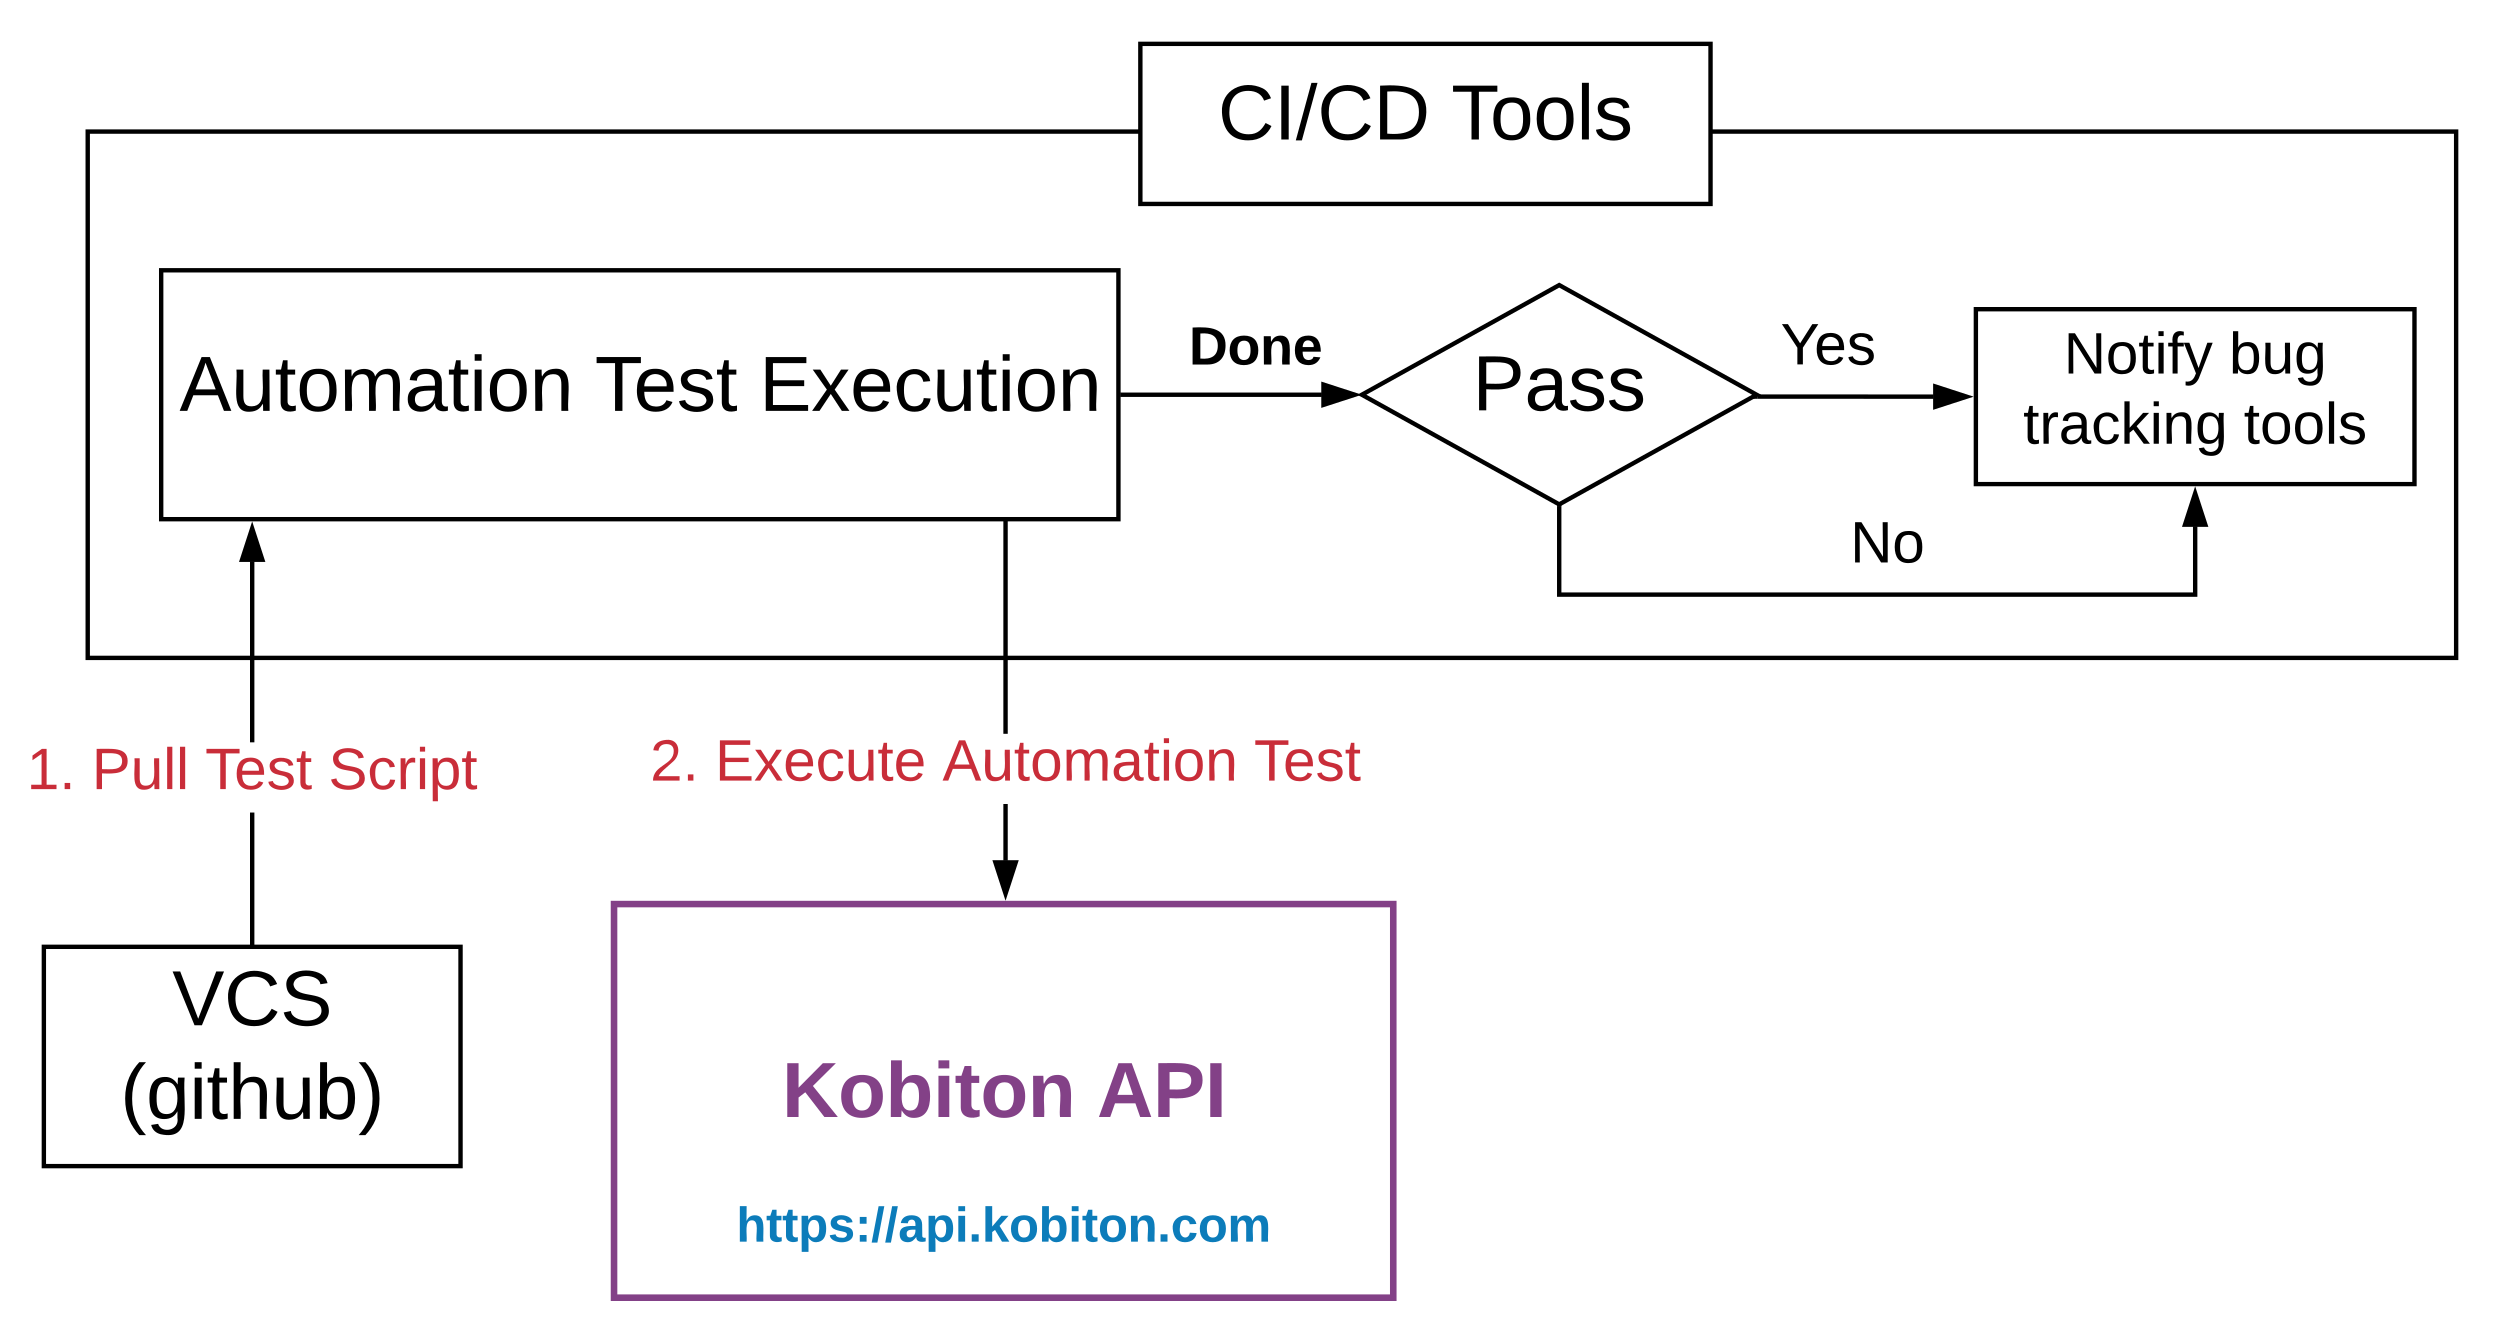 <svg xmlns="http://www.w3.org/2000/svg" xmlns:xlink="http://www.w3.org/1999/xlink" xmlns:lucid="lucid" width="1140" height="611.75"><g transform="translate(-241.75 -346.25)" lucid:page-tab-id="0_0"><path d="M0 0h1760v1360H0z" fill="#fff"/><path d="M261.75 778h190v100h-190z" stroke="#000" stroke-width="2" fill="#fff"/><use xlink:href="#a" transform="matrix(1,0,0,1,266.75,783) translate(53.506 30.778)"/><use xlink:href="#b" transform="matrix(1,0,0,1,266.75,783) translate(29.901 73.444)"/><path d="M521.75 758.5h355.33V938H521.75z" stroke="#834187" stroke-width="3" fill="#fff"/><use xlink:href="#c" transform="matrix(1,0,0,1,526.75,763.5) translate(71.617 92.111)"/><use xlink:href="#d" transform="matrix(1,0,0,1,526.75,763.5) translate(215.222 92.111)"/><path d="M595.42 878h208v60h-208z" stroke="#000" stroke-opacity="0" stroke-width="3" fill="#fff" fill-opacity="0"/><use xlink:href="#e" transform="matrix(1,0,0,1,600.417,883) translate(-22.852 29.444)"/><g class="lucid-layer" lucid:layer-id="00MlB7otr1fo" display="block"><path d="M281.75 406.25h1080v240h-1080z" stroke="#000" stroke-width="2" fill="#fff"/><path d="M761.75 366.25h260v73h-260z" stroke="#000" stroke-width="2" fill="#fff"/><use xlink:href="#f" transform="matrix(1,0,0,1,766.75,371.25) translate(30.432 38.611)"/><use xlink:href="#g" transform="matrix(1,0,0,1,766.75,371.25) translate(136.802 38.611)"/><path d="M315.25 469.5h436.5V583h-436.5z" stroke="#000" stroke-width="2" fill="#fff"/><use xlink:href="#h" transform="matrix(1,0,0,1,320.25,474.5) translate(3.327 59.111)"/><use xlink:href="#i" transform="matrix(1,0,0,1,320.25,474.5) translate(192.759 59.111)"/><use xlink:href="#j" transform="matrix(1,0,0,1,320.25,474.5) translate(267.722 59.111)"/><path d="M357.75 777h-2v-60.25h2zm0-92.25h-2v-82.5h2zM357.75 778h-2v-1h2zM361.4 601.5h-9.3l4.65-14.26z"/><path d="M362.76 602.5h-12.02l6-18.5zm-9.27-2h6.5l-3.25-10.03z"/><use xlink:href="#k" transform="matrix(1,0,0,1,253.972,684.749) translate(0 21.333)"/><use xlink:href="#l" transform="matrix(1,0,0,1,253.972,684.749) translate(29.63 21.333)"/><use xlink:href="#m" transform="matrix(1,0,0,1,253.972,684.749) translate(81.333 21.333)"/><use xlink:href="#n" transform="matrix(1,0,0,1,253.972,684.749) translate(137.556 21.333)"/><path d="M701.28 738.76h-2v-25.9h2zm0-57.9h-2V584h2zM701.28 584h-2v-1h2zM700.28 753.76l-4.63-14.26h9.27z"/><path d="M700.28 757l-6-18.5h12.02zm-3.26-16.5l3.26 10.03 3.26-10.03z"/><use xlink:href="#o" transform="matrix(1,0,0,1,538.172,680.863) translate(0 21.333)"/><use xlink:href="#p" transform="matrix(1,0,0,1,538.172,680.863) translate(29.63 21.333)"/><use xlink:href="#q" transform="matrix(1,0,0,1,538.172,680.863) translate(133.333 21.333)"/><use xlink:href="#r" transform="matrix(1,0,0,1,538.172,680.863) translate(275.407 21.333)"/><path d="M952.75 476.25l90 50-90 50-90-50z" stroke="#000" stroke-width="2" fill="#fff"/><use xlink:href="#s" transform="matrix(1,0,0,1,867.75,481.25) translate(45.494 52.111)"/><path d="M1043.3 527.1h49.23v.02h30.98" stroke="#000" stroke-width="2" fill="none"/><path d="M1043.3 528.1h-3v-.5l2.45-1.35-.3-.16h.85zM1138.5 527.13l-14.25 4.63v-9.27z"/><path d="M1141.75 527.13l-18.5 6v-12.02zm-16.5 3.25l10.03-3.25-10.03-3.26z"/><use xlink:href="#t" transform="matrix(1,0,0,1,1053.725,491.086) translate(0 21.333)"/><path d="M1142.75 487.25h200V567h-200z" stroke="#000" stroke-width="2" fill="#fff"/><use xlink:href="#u" transform="matrix(1,0,0,1,1147.75,492.25) translate(35.074 24.333)"/><use xlink:href="#v" transform="matrix(1,0,0,1,1147.75,492.25) translate(110.481 24.333)"/><use xlink:href="#w" transform="matrix(1,0,0,1,1147.75,492.25) translate(16.593 56.333)"/><use xlink:href="#x" transform="matrix(1,0,0,1,1147.75,492.25) translate(117.185 56.333)"/><path d="M752.75 526.25h91.76" stroke="#000" stroke-width="2" fill="none"/><path d="M752.75 527.25h-1v-2h1zM859.5 526.25l-14.25 4.64v-9.3z"/><path d="M862.75 526.25l-18.5 6v-12zm-16.5 3.26l10.03-3.25-10.03-3.26z"/><g><use xlink:href="#y" transform="matrix(1,0,0,1,783.937,492.917) translate(0 19.556)"/></g><path d="M952.75 577.4v40h290v-31.16" stroke="#000" stroke-width="2" fill="none"/><path d="M953.75 577.4h-2v-1.7l1 .55 1-.56zM1247.4 585.5h-9.3l4.65-14.26z"/><path d="M1248.76 586.5h-12.02l6-18.5zm-9.27-2h6.5l-3.25-10.03z"/><g><use xlink:href="#z" transform="matrix(1,0,0,1,1085.447,581.394) translate(0 21.333)"/></g></g><defs><path d="M137 0h-34L2-248h35l83 218 83-218h36" id="A"/><path d="M212-179c-10-28-35-45-73-45-59 0-87 40-87 99 0 60 29 101 89 101 43 0 62-24 78-52l27 14C228-24 195 4 139 4 59 4 22-46 18-125c-6-104 99-153 187-111 19 9 31 26 39 46" id="B"/><path d="M185-189c-5-48-123-54-124 2 14 75 158 14 163 119 3 78-121 87-175 55-17-10-28-26-33-46l33-7c5 56 141 63 141-1 0-78-155-14-162-118-5-82 145-84 179-34 5 7 8 16 11 25" id="C"/><g id="a"><use transform="matrix(0.099,0,0,0.099,0,0)" xlink:href="#A"/><use transform="matrix(0.099,0,0,0.099,23.704,0)" xlink:href="#B"/><use transform="matrix(0.099,0,0,0.099,49.284,0)" xlink:href="#C"/></g><path d="M87 75C49 33 22-17 22-94c0-76 28-126 65-167h31c-38 41-64 92-64 168S80 34 118 75H87" id="D"/><path d="M177-190C167-65 218 103 67 71c-23-6-38-20-44-43l32-5c15 47 100 32 89-28v-30C133-14 115 1 83 1 29 1 15-40 15-95c0-56 16-97 71-98 29-1 48 16 59 35 1-10 0-23 2-32h30zM94-22c36 0 50-32 50-73 0-42-14-75-50-75-39 0-46 34-46 75s6 73 46 73" id="E"/><path d="M24-231v-30h32v30H24zM24 0v-190h32V0H24" id="F"/><path d="M59-47c-2 24 18 29 38 22v24C64 9 27 4 27-40v-127H5v-23h24l9-43h21v43h35v23H59v120" id="G"/><path d="M106-169C34-169 62-67 57 0H25v-261h32l-1 103c12-21 28-36 61-36 89 0 53 116 60 194h-32v-121c2-32-8-49-39-48" id="H"/><path d="M84 4C-5 8 30-112 23-190h32v120c0 31 7 50 39 49 72-2 45-101 50-169h31l1 190h-30c-1-10 1-25-2-33-11 22-28 36-60 37" id="I"/><path d="M115-194c53 0 69 39 70 98 0 66-23 100-70 100C84 3 66-7 56-30L54 0H23l1-261h32v101c10-23 28-34 59-34zm-8 174c40 0 45-34 45-75 0-40-5-75-45-74-42 0-51 32-51 76 0 43 10 73 51 73" id="J"/><path d="M33-261c38 41 65 92 65 168S71 34 33 75H2C39 34 66-17 66-93S39-220 2-261h31" id="K"/><g id="b"><use transform="matrix(0.099,0,0,0.099,0,0)" xlink:href="#D"/><use transform="matrix(0.099,0,0,0.099,11.753,0)" xlink:href="#E"/><use transform="matrix(0.099,0,0,0.099,31.506,0)" xlink:href="#F"/><use transform="matrix(0.099,0,0,0.099,39.309,0)" xlink:href="#G"/><use transform="matrix(0.099,0,0,0.099,49.185,0)" xlink:href="#H"/><use transform="matrix(0.099,0,0,0.099,68.938,0)" xlink:href="#I"/><use transform="matrix(0.099,0,0,0.099,88.691,0)" xlink:href="#J"/><use transform="matrix(0.099,0,0,0.099,108.444,0)" xlink:href="#K"/></g><path fill="#834187" d="M195 0l-88-114-31 24V0H24v-248h52v113l112-113h60L142-143 257 0h-62" id="L"/><path fill="#834187" d="M110-194c64 0 96 36 96 99 0 64-35 99-97 99-61 0-95-36-95-99 0-62 34-99 96-99zm-1 164c35 0 45-28 45-65 0-40-10-65-43-65-34 0-45 26-45 65 0 36 10 65 43 65" id="M"/><path fill="#834187" d="M135-194c52 0 70 43 70 98 0 56-19 99-73 100-30 1-46-15-58-35L72 0H24l1-261h50v104c11-23 29-37 60-37zM114-30c31 0 40-27 40-66 0-37-7-63-39-63s-41 28-41 65c0 36 8 64 40 64" id="N"/><path fill="#834187" d="M25-224v-37h50v37H25zM25 0v-190h50V0H25" id="O"/><path fill="#834187" d="M115-3C79 11 28 4 28-45v-112H4v-33h27l15-45h31v45h36v33H77v99c-1 23 16 31 38 25v30" id="P"/><path fill="#834187" d="M135-194c87-1 58 113 63 194h-50c-7-57 23-157-34-157-59 0-34 97-39 157H25l-1-190h47c2 12-1 28 3 38 12-26 28-41 61-42" id="Q"/><g id="c"><use transform="matrix(0.099,0,0,0.099,0,0)" xlink:href="#L"/><use transform="matrix(0.099,0,0,0.099,25.58,0)" xlink:href="#M"/><use transform="matrix(0.099,0,0,0.099,47.21,0)" xlink:href="#N"/><use transform="matrix(0.099,0,0,0.099,68.84,0)" xlink:href="#O"/><use transform="matrix(0.099,0,0,0.099,78.716,0)" xlink:href="#P"/><use transform="matrix(0.099,0,0,0.099,90.469,0)" xlink:href="#M"/><use transform="matrix(0.099,0,0,0.099,112.099,0)" xlink:href="#Q"/></g><path fill="#834187" d="M199 0l-22-63H83L61 0H9l90-248h61L250 0h-51zm-33-102l-36-108c-10 38-24 72-36 108h72" id="R"/><path fill="#834187" d="M24-248c93 1 206-16 204 79-1 75-69 88-152 82V0H24v-248zm52 121c47 0 100 7 100-41 0-47-54-39-100-39v80" id="S"/><path fill="#834187" d="M24 0v-248h52V0H24" id="T"/><g id="d"><use transform="matrix(0.099,0,0,0.099,0,0)" xlink:href="#R"/><use transform="matrix(0.099,0,0,0.099,25.58,0)" xlink:href="#S"/><use transform="matrix(0.099,0,0,0.099,49.284,0)" xlink:href="#T"/></g><path fill="#0c7cba" d="M114-157C55-157 80-60 75 0H25v-261h50l-1 109c12-26 28-41 61-42 86-1 58 113 63 194h-50c-7-57 23-157-34-157" id="U"/><path fill="#0c7cba" d="M115-3C79 11 28 4 28-45v-112H4v-33h27l15-45h31v45h36v33H77v99c-1 23 16 31 38 25v30" id="V"/><path fill="#0c7cba" d="M135-194c53 0 70 44 70 98 0 56-19 98-73 100-31 1-45-17-59-34 3 33 2 69 2 105H25l-1-265h48c2 10 0 23 3 31 11-24 29-35 60-35zM114-30c33 0 39-31 40-66 0-38-9-64-40-64-56 0-55 130 0 130" id="W"/><path fill="#0c7cba" d="M137-138c1-29-70-34-71-4 15 46 118 7 119 86 1 83-164 76-172 9l43-7c4 19 20 25 44 25 33 8 57-30 24-41C81-84 22-81 20-136c-2-80 154-74 161-7" id="X"/><path fill="#0c7cba" d="M35-132v-50h50v50H35zM35 0v-49h50V0H35" id="Y"/><path fill="#0c7cba" d="M4 7l51-268h42L46 7H4" id="Z"/><path fill="#0c7cba" d="M133-34C117-15 103 5 69 4 32 3 11-16 11-54c-1-60 55-63 116-61 1-26-3-47-28-47-18 1-26 9-28 27l-52-2c7-38 36-58 82-57s74 22 75 68l1 82c-1 14 12 18 25 15v27c-30 8-71 5-69-32zm-48 3c29 0 43-24 42-57-32 0-66-3-65 30 0 17 8 27 23 27" id="aa"/><path fill="#0c7cba" d="M25-224v-37h50v37H25zM25 0v-190h50V0H25" id="ab"/><path fill="#0c7cba" d="M24 0v-54h51V0H24" id="ac"/><path fill="#0c7cba" d="M147 0L96-86 75-71V0H25v-261h50v150l67-79h53l-66 74L201 0h-54" id="ad"/><path fill="#0c7cba" d="M110-194c64 0 96 36 96 99 0 64-35 99-97 99-61 0-95-36-95-99 0-62 34-99 96-99zm-1 164c35 0 45-28 45-65 0-40-10-65-43-65-34 0-45 26-45 65 0 36 10 65 43 65" id="ae"/><path fill="#0c7cba" d="M135-194c52 0 70 43 70 98 0 56-19 99-73 100-30 1-46-15-58-35L72 0H24l1-261h50v104c11-23 29-37 60-37zM114-30c31 0 40-27 40-66 0-37-7-63-39-63s-41 28-41 65c0 36 8 64 40 64" id="af"/><path fill="#0c7cba" d="M135-194c87-1 58 113 63 194h-50c-7-57 23-157-34-157-59 0-34 97-39 157H25l-1-190h47c2 12-1 28 3 38 12-26 28-41 61-42" id="ag"/><path fill="#0c7cba" d="M190-63c-7 42-38 67-86 67-59 0-84-38-90-98-12-110 154-137 174-36l-49 2c-2-19-15-32-35-32-30 0-35 28-38 64-6 74 65 87 74 30" id="ah"/><path fill="#0c7cba" d="M220-157c-53 9-28 100-34 157h-49v-107c1-27-5-49-29-50C55-147 81-57 75 0H25l-1-190h47c2 12-1 28 3 38 10-53 101-56 108 0 13-22 24-43 59-42 82 1 51 116 57 194h-49v-107c-1-25-5-48-29-50" id="ai"/><g id="e"><use transform="matrix(0.062,0,0,0.062,0,0)" xlink:href="#U"/><use transform="matrix(0.062,0,0,0.062,13.519,0)" xlink:href="#V"/><use transform="matrix(0.062,0,0,0.062,20.864,0)" xlink:href="#V"/><use transform="matrix(0.062,0,0,0.062,28.21,0)" xlink:href="#W"/><use transform="matrix(0.062,0,0,0.062,41.728,0)" xlink:href="#X"/><use transform="matrix(0.062,0,0,0.062,54.074,0)" xlink:href="#Y"/><use transform="matrix(0.062,0,0,0.062,61.42,0)" xlink:href="#Z"/><use transform="matrix(0.062,0,0,0.062,67.593,0)" xlink:href="#Z"/><use transform="matrix(0.062,0,0,0.062,73.765,0)" xlink:href="#aa"/><use transform="matrix(0.062,0,0,0.062,86.111,0)" xlink:href="#W"/><use transform="matrix(0.062,0,0,0.062,99.63,0)" xlink:href="#ab"/><use transform="matrix(0.062,0,0,0.062,105.802,0)" xlink:href="#ac"/><use transform="matrix(0.062,0,0,0.062,111.975,0)" xlink:href="#ad"/><use transform="matrix(0.062,0,0,0.062,124.321,0)" xlink:href="#ae"/><use transform="matrix(0.062,0,0,0.062,137.84,0)" xlink:href="#af"/><use transform="matrix(0.062,0,0,0.062,151.358,0)" xlink:href="#ab"/><use transform="matrix(0.062,0,0,0.062,157.531,0)" xlink:href="#V"/><use transform="matrix(0.062,0,0,0.062,164.877,0)" xlink:href="#ae"/><use transform="matrix(0.062,0,0,0.062,178.395,0)" xlink:href="#ag"/><use transform="matrix(0.062,0,0,0.062,191.914,0)" xlink:href="#ac"/><use transform="matrix(0.062,0,0,0.062,198.086,0)" xlink:href="#ah"/><use transform="matrix(0.062,0,0,0.062,210.432,0)" xlink:href="#ae"/><use transform="matrix(0.062,0,0,0.062,223.951,0)" xlink:href="#ai"/></g><path d="M33 0v-248h34V0H33" id="aj"/><path d="M0 4l72-265h28L28 4H0" id="ak"/><path d="M30-248c118-7 216 8 213 122C240-48 200 0 122 0H30v-248zM63-27c89 8 146-16 146-99s-60-101-146-95v194" id="al"/><g id="f"><use transform="matrix(0.099,0,0,0.099,0,0)" xlink:href="#B"/><use transform="matrix(0.099,0,0,0.099,25.58,0)" xlink:href="#aj"/><use transform="matrix(0.099,0,0,0.099,35.457,0)" xlink:href="#ak"/><use transform="matrix(0.099,0,0,0.099,45.333,0)" xlink:href="#B"/><use transform="matrix(0.099,0,0,0.099,70.914,0)" xlink:href="#al"/></g><path d="M127-220V0H93v-220H8v-28h204v28h-85" id="am"/><path d="M100-194c62-1 85 37 85 99 1 63-27 99-86 99S16-35 15-95c0-66 28-99 85-99zM99-20c44 1 53-31 53-75 0-43-8-75-51-75s-53 32-53 75 10 74 51 75" id="an"/><path d="M24 0v-261h32V0H24" id="ao"/><path d="M135-143c-3-34-86-38-87 0 15 53 115 12 119 90S17 21 10-45l28-5c4 36 97 45 98 0-10-56-113-15-118-90-4-57 82-63 122-42 12 7 21 19 24 35" id="ap"/><g id="g"><use transform="matrix(0.099,0,0,0.099,0,0)" xlink:href="#am"/><use transform="matrix(0.099,0,0,0.099,17.679,0)" xlink:href="#an"/><use transform="matrix(0.099,0,0,0.099,37.432,0)" xlink:href="#an"/><use transform="matrix(0.099,0,0,0.099,57.185,0)" xlink:href="#ao"/><use transform="matrix(0.099,0,0,0.099,64.988,0)" xlink:href="#ap"/></g><path d="M205 0l-28-72H64L36 0H1l101-248h38L239 0h-34zm-38-99l-47-123c-12 45-31 82-46 123h93" id="aq"/><path d="M210-169c-67 3-38 105-44 169h-31v-121c0-29-5-50-35-48C34-165 62-65 56 0H25l-1-190h30c1 10-1 24 2 32 10-44 99-50 107 0 11-21 27-35 58-36 85-2 47 119 55 194h-31v-121c0-29-5-49-35-48" id="ar"/><path d="M141-36C126-15 110 5 73 4 37 3 15-17 15-53c-1-64 63-63 125-63 3-35-9-54-41-54-24 1-41 7-42 31l-33-3c5-37 33-52 76-52 45 0 72 20 72 64v82c-1 20 7 32 28 27v20c-31 9-61-2-59-35zM48-53c0 20 12 33 32 33 41-3 63-29 60-74-43 2-92-5-92 41" id="as"/><path d="M117-194c89-4 53 116 60 194h-32v-121c0-31-8-49-39-48C34-167 62-67 57 0H25l-1-190h30c1 10-1 24 2 32 11-22 29-35 61-36" id="at"/><g id="h"><use transform="matrix(0.099,0,0,0.099,0,0)" xlink:href="#aq"/><use transform="matrix(0.099,0,0,0.099,23.704,0)" xlink:href="#I"/><use transform="matrix(0.099,0,0,0.099,43.457,0)" xlink:href="#G"/><use transform="matrix(0.099,0,0,0.099,53.333,0)" xlink:href="#an"/><use transform="matrix(0.099,0,0,0.099,73.086,0)" xlink:href="#ar"/><use transform="matrix(0.099,0,0,0.099,102.617,0)" xlink:href="#as"/><use transform="matrix(0.099,0,0,0.099,122.37,0)" xlink:href="#G"/><use transform="matrix(0.099,0,0,0.099,132.247,0)" xlink:href="#F"/><use transform="matrix(0.099,0,0,0.099,140.049,0)" xlink:href="#an"/><use transform="matrix(0.099,0,0,0.099,159.802,0)" xlink:href="#at"/></g><path d="M100-194c63 0 86 42 84 106H49c0 40 14 67 53 68 26 1 43-12 49-29l28 8c-11 28-37 45-77 45C44 4 14-33 15-96c1-61 26-98 85-98zm52 81c6-60-76-77-97-28-3 7-6 17-6 28h103" id="au"/><g id="i"><use transform="matrix(0.099,0,0,0.099,0,0)" xlink:href="#am"/><use transform="matrix(0.099,0,0,0.099,17.679,0)" xlink:href="#au"/><use transform="matrix(0.099,0,0,0.099,37.432,0)" xlink:href="#ap"/><use transform="matrix(0.099,0,0,0.099,55.21,0)" xlink:href="#G"/></g><path d="M30 0v-248h187v28H63v79h144v27H63v87h162V0H30" id="av"/><path d="M141 0L90-78 38 0H4l68-98-65-92h35l48 74 47-74h35l-64 92 68 98h-35" id="aw"/><path d="M96-169c-40 0-48 33-48 73s9 75 48 75c24 0 41-14 43-38l32 2c-6 37-31 61-74 61-59 0-76-41-82-99-10-93 101-131 147-64 4 7 5 14 7 22l-32 3c-4-21-16-35-41-35" id="ax"/><g id="j"><use transform="matrix(0.099,0,0,0.099,0,0)" xlink:href="#av"/><use transform="matrix(0.099,0,0,0.099,23.704,0)" xlink:href="#aw"/><use transform="matrix(0.099,0,0,0.099,41.481,0)" xlink:href="#au"/><use transform="matrix(0.099,0,0,0.099,61.235,0)" xlink:href="#ax"/><use transform="matrix(0.099,0,0,0.099,79.012,0)" xlink:href="#I"/><use transform="matrix(0.099,0,0,0.099,98.765,0)" xlink:href="#G"/><use transform="matrix(0.099,0,0,0.099,108.642,0)" xlink:href="#F"/><use transform="matrix(0.099,0,0,0.099,116.444,0)" xlink:href="#an"/><use transform="matrix(0.099,0,0,0.099,136.198,0)" xlink:href="#at"/></g><path fill="#c92d39" d="M27 0v-27h64v-190l-56 39v-29l58-41h29v221h61V0H27" id="ay"/><path fill="#c92d39" d="M33 0v-38h34V0H33" id="az"/><g id="k"><use transform="matrix(0.074,0,0,0.074,0,0)" xlink:href="#ay"/><use transform="matrix(0.074,0,0,0.074,14.815,0)" xlink:href="#az"/></g><path fill="#c92d39" d="M30-248c87 1 191-15 191 75 0 78-77 80-158 76V0H30v-248zm33 125c57 0 124 11 124-50 0-59-68-47-124-48v98" id="aA"/><path fill="#c92d39" d="M84 4C-5 8 30-112 23-190h32v120c0 31 7 50 39 49 72-2 45-101 50-169h31l1 190h-30c-1-10 1-25-2-33-11 22-28 36-60 37" id="aB"/><path fill="#c92d39" d="M24 0v-261h32V0H24" id="aC"/><g id="l"><use transform="matrix(0.074,0,0,0.074,0,0)" xlink:href="#aA"/><use transform="matrix(0.074,0,0,0.074,17.778,0)" xlink:href="#aB"/><use transform="matrix(0.074,0,0,0.074,32.593,0)" xlink:href="#aC"/><use transform="matrix(0.074,0,0,0.074,38.444,0)" xlink:href="#aC"/></g><path fill="#c92d39" d="M127-220V0H93v-220H8v-28h204v28h-85" id="aD"/><path fill="#c92d39" d="M100-194c63 0 86 42 84 106H49c0 40 14 67 53 68 26 1 43-12 49-29l28 8c-11 28-37 45-77 45C44 4 14-33 15-96c1-61 26-98 85-98zm52 81c6-60-76-77-97-28-3 7-6 17-6 28h103" id="aE"/><path fill="#c92d39" d="M135-143c-3-34-86-38-87 0 15 53 115 12 119 90S17 21 10-45l28-5c4 36 97 45 98 0-10-56-113-15-118-90-4-57 82-63 122-42 12 7 21 19 24 35" id="aF"/><path fill="#c92d39" d="M59-47c-2 24 18 29 38 22v24C64 9 27 4 27-40v-127H5v-23h24l9-43h21v43h35v23H59v120" id="aG"/><g id="m"><use transform="matrix(0.074,0,0,0.074,0,0)" xlink:href="#aD"/><use transform="matrix(0.074,0,0,0.074,13.259,0)" xlink:href="#aE"/><use transform="matrix(0.074,0,0,0.074,28.074,0)" xlink:href="#aF"/><use transform="matrix(0.074,0,0,0.074,41.407,0)" xlink:href="#aG"/></g><path fill="#c92d39" d="M185-189c-5-48-123-54-124 2 14 75 158 14 163 119 3 78-121 87-175 55-17-10-28-26-33-46l33-7c5 56 141 63 141-1 0-78-155-14-162-118-5-82 145-84 179-34 5 7 8 16 11 25" id="aH"/><path fill="#c92d39" d="M96-169c-40 0-48 33-48 73s9 75 48 75c24 0 41-14 43-38l32 2c-6 37-31 61-74 61-59 0-76-41-82-99-10-93 101-131 147-64 4 7 5 14 7 22l-32 3c-4-21-16-35-41-35" id="aI"/><path fill="#c92d39" d="M114-163C36-179 61-72 57 0H25l-1-190h30c1 12-1 29 2 39 6-27 23-49 58-41v29" id="aJ"/><path fill="#c92d39" d="M24-231v-30h32v30H24zM24 0v-190h32V0H24" id="aK"/><path fill="#c92d39" d="M115-194c55 1 70 41 70 98S169 2 115 4C84 4 66-9 55-30l1 105H24l-1-265h31l2 30c10-21 28-34 59-34zm-8 174c40 0 45-34 45-75s-6-73-45-74c-42 0-51 32-51 76 0 43 10 73 51 73" id="aL"/><g id="n"><use transform="matrix(0.074,0,0,0.074,0,0)" xlink:href="#aH"/><use transform="matrix(0.074,0,0,0.074,17.778,0)" xlink:href="#aI"/><use transform="matrix(0.074,0,0,0.074,31.111,0)" xlink:href="#aJ"/><use transform="matrix(0.074,0,0,0.074,39.926,0)" xlink:href="#aK"/><use transform="matrix(0.074,0,0,0.074,45.778,0)" xlink:href="#aL"/><use transform="matrix(0.074,0,0,0.074,60.593,0)" xlink:href="#aG"/></g><path fill="#c92d39" d="M101-251c82-7 93 87 43 132L82-64C71-53 59-42 53-27h129V0H18c2-99 128-94 128-182 0-28-16-43-45-43s-46 15-49 41l-32-3c6-41 34-60 81-64" id="aM"/><g id="o"><use transform="matrix(0.074,0,0,0.074,0,0)" xlink:href="#aM"/><use transform="matrix(0.074,0,0,0.074,14.815,0)" xlink:href="#az"/></g><path fill="#c92d39" d="M30 0v-248h187v28H63v79h144v27H63v87h162V0H30" id="aN"/><path fill="#c92d39" d="M141 0L90-78 38 0H4l68-98-65-92h35l48 74 47-74h35l-64 92 68 98h-35" id="aO"/><g id="p"><use transform="matrix(0.074,0,0,0.074,0,0)" xlink:href="#aN"/><use transform="matrix(0.074,0,0,0.074,17.778,0)" xlink:href="#aO"/><use transform="matrix(0.074,0,0,0.074,31.111,0)" xlink:href="#aE"/><use transform="matrix(0.074,0,0,0.074,45.926,0)" xlink:href="#aI"/><use transform="matrix(0.074,0,0,0.074,59.259,0)" xlink:href="#aB"/><use transform="matrix(0.074,0,0,0.074,74.074,0)" xlink:href="#aG"/><use transform="matrix(0.074,0,0,0.074,81.481,0)" xlink:href="#aE"/></g><path fill="#c92d39" d="M205 0l-28-72H64L36 0H1l101-248h38L239 0h-34zm-38-99l-47-123c-12 45-31 82-46 123h93" id="aP"/><path fill="#c92d39" d="M100-194c62-1 85 37 85 99 1 63-27 99-86 99S16-35 15-95c0-66 28-99 85-99zM99-20c44 1 53-31 53-75 0-43-8-75-51-75s-53 32-53 75 10 74 51 75" id="aQ"/><path fill="#c92d39" d="M210-169c-67 3-38 105-44 169h-31v-121c0-29-5-50-35-48C34-165 62-65 56 0H25l-1-190h30c1 10-1 24 2 32 10-44 99-50 107 0 11-21 27-35 58-36 85-2 47 119 55 194h-31v-121c0-29-5-49-35-48" id="aR"/><path fill="#c92d39" d="M141-36C126-15 110 5 73 4 37 3 15-17 15-53c-1-64 63-63 125-63 3-35-9-54-41-54-24 1-41 7-42 31l-33-3c5-37 33-52 76-52 45 0 72 20 72 64v82c-1 20 7 32 28 27v20c-31 9-61-2-59-35zM48-53c0 20 12 33 32 33 41-3 63-29 60-74-43 2-92-5-92 41" id="aS"/><path fill="#c92d39" d="M117-194c89-4 53 116 60 194h-32v-121c0-31-8-49-39-48C34-167 62-67 57 0H25l-1-190h30c1 10-1 24 2 32 11-22 29-35 61-36" id="aT"/><g id="q"><use transform="matrix(0.074,0,0,0.074,0,0)" xlink:href="#aP"/><use transform="matrix(0.074,0,0,0.074,17.778,0)" xlink:href="#aB"/><use transform="matrix(0.074,0,0,0.074,32.593,0)" xlink:href="#aG"/><use transform="matrix(0.074,0,0,0.074,40,0)" xlink:href="#aQ"/><use transform="matrix(0.074,0,0,0.074,54.815,0)" xlink:href="#aR"/><use transform="matrix(0.074,0,0,0.074,76.963,0)" xlink:href="#aS"/><use transform="matrix(0.074,0,0,0.074,91.778,0)" xlink:href="#aG"/><use transform="matrix(0.074,0,0,0.074,99.185,0)" xlink:href="#aK"/><use transform="matrix(0.074,0,0,0.074,105.037,0)" xlink:href="#aQ"/><use transform="matrix(0.074,0,0,0.074,119.852,0)" xlink:href="#aT"/></g><g id="r"><use transform="matrix(0.074,0,0,0.074,0,0)" xlink:href="#aD"/><use transform="matrix(0.074,0,0,0.074,13.259,0)" xlink:href="#aE"/><use transform="matrix(0.074,0,0,0.074,28.074,0)" xlink:href="#aF"/><use transform="matrix(0.074,0,0,0.074,41.407,0)" xlink:href="#aG"/></g><path d="M30-248c87 1 191-15 191 75 0 78-77 80-158 76V0H30v-248zm33 125c57 0 124 11 124-50 0-59-68-47-124-48v98" id="aU"/><g id="s"><use transform="matrix(0.099,0,0,0.099,0,0)" xlink:href="#aU"/><use transform="matrix(0.099,0,0,0.099,23.704,0)" xlink:href="#as"/><use transform="matrix(0.099,0,0,0.099,43.457,0)" xlink:href="#ap"/><use transform="matrix(0.099,0,0,0.099,61.235,0)" xlink:href="#ap"/></g><path d="M137-103V0h-34v-103L8-248h37l75 118 75-118h37" id="aV"/><g id="t"><use transform="matrix(0.074,0,0,0.074,0,0)" xlink:href="#aV"/><use transform="matrix(0.074,0,0,0.074,15.333,0)" xlink:href="#au"/><use transform="matrix(0.074,0,0,0.074,30.148,0)" xlink:href="#ap"/></g><path d="M190 0L58-211 59 0H30v-248h39L202-35l-2-213h31V0h-41" id="aW"/><path d="M101-234c-31-9-42 10-38 44h38v23H63V0H32v-167H5v-23h27c-7-52 17-82 69-68v24" id="aX"/><path d="M179-190L93 31C79 59 56 82 12 73V49c39 6 53-20 64-50L1-190h34L92-34l54-156h33" id="aY"/><g id="u"><use transform="matrix(0.074,0,0,0.074,0,0)" xlink:href="#aW"/><use transform="matrix(0.074,0,0,0.074,19.185,0)" xlink:href="#an"/><use transform="matrix(0.074,0,0,0.074,34,0)" xlink:href="#G"/><use transform="matrix(0.074,0,0,0.074,41.407,0)" xlink:href="#F"/><use transform="matrix(0.074,0,0,0.074,47.259,0)" xlink:href="#aX"/><use transform="matrix(0.074,0,0,0.074,54.667,0)" xlink:href="#aY"/></g><g id="v"><use transform="matrix(0.074,0,0,0.074,0,0)" xlink:href="#J"/><use transform="matrix(0.074,0,0,0.074,14.815,0)" xlink:href="#I"/><use transform="matrix(0.074,0,0,0.074,29.63,0)" xlink:href="#E"/></g><path d="M114-163C36-179 61-72 57 0H25l-1-190h30c1 12-1 29 2 39 6-27 23-49 58-41v29" id="aZ"/><path d="M143 0L79-87 56-68V0H24v-261h32v163l83-92h37l-77 82L181 0h-38" id="ba"/><g id="w"><use transform="matrix(0.074,0,0,0.074,0,0)" xlink:href="#G"/><use transform="matrix(0.074,0,0,0.074,7.407,0)" xlink:href="#aZ"/><use transform="matrix(0.074,0,0,0.074,16.222,0)" xlink:href="#as"/><use transform="matrix(0.074,0,0,0.074,31.037,0)" xlink:href="#ax"/><use transform="matrix(0.074,0,0,0.074,44.37,0)" xlink:href="#ba"/><use transform="matrix(0.074,0,0,0.074,57.704,0)" xlink:href="#F"/><use transform="matrix(0.074,0,0,0.074,63.556,0)" xlink:href="#at"/><use transform="matrix(0.074,0,0,0.074,78.37,0)" xlink:href="#E"/></g><g id="x"><use transform="matrix(0.074,0,0,0.074,0,0)" xlink:href="#G"/><use transform="matrix(0.074,0,0,0.074,7.407,0)" xlink:href="#an"/><use transform="matrix(0.074,0,0,0.074,22.222,0)" xlink:href="#an"/><use transform="matrix(0.074,0,0,0.074,37.037,0)" xlink:href="#ao"/><use transform="matrix(0.074,0,0,0.074,42.889,0)" xlink:href="#ap"/></g><path d="M24-248c120-7 223 5 221 122C244-46 201 0 124 0H24v-248zM76-40c74 7 117-18 117-86 0-67-45-88-117-82v168" id="bb"/><path d="M110-194c64 0 96 36 96 99 0 64-35 99-97 99-61 0-95-36-95-99 0-62 34-99 96-99zm-1 164c35 0 45-28 45-65 0-40-10-65-43-65-34 0-45 26-45 65 0 36 10 65 43 65" id="bc"/><path d="M135-194c87-1 58 113 63 194h-50c-7-57 23-157-34-157-59 0-34 97-39 157H25l-1-190h47c2 12-1 28 3 38 12-26 28-41 61-42" id="bd"/><path d="M185-48c-13 30-37 53-82 52C43 2 14-33 14-96s30-98 90-98c62 0 83 45 84 108H66c0 31 8 55 39 56 18 0 30-7 34-22zm-45-69c5-46-57-63-70-21-2 6-4 13-4 21h74" id="be"/><g id="y"><use transform="matrix(0.068,0,0,0.068,0,0)" xlink:href="#bb"/><use transform="matrix(0.068,0,0,0.068,17.586,0)" xlink:href="#bc"/><use transform="matrix(0.068,0,0,0.068,32.457,0)" xlink:href="#bd"/><use transform="matrix(0.068,0,0,0.068,47.327,0)" xlink:href="#be"/></g><g id="z"><use transform="matrix(0.074,0,0,0.074,0,0)" xlink:href="#aW"/><use transform="matrix(0.074,0,0,0.074,19.185,0)" xlink:href="#an"/></g></defs></g></svg>